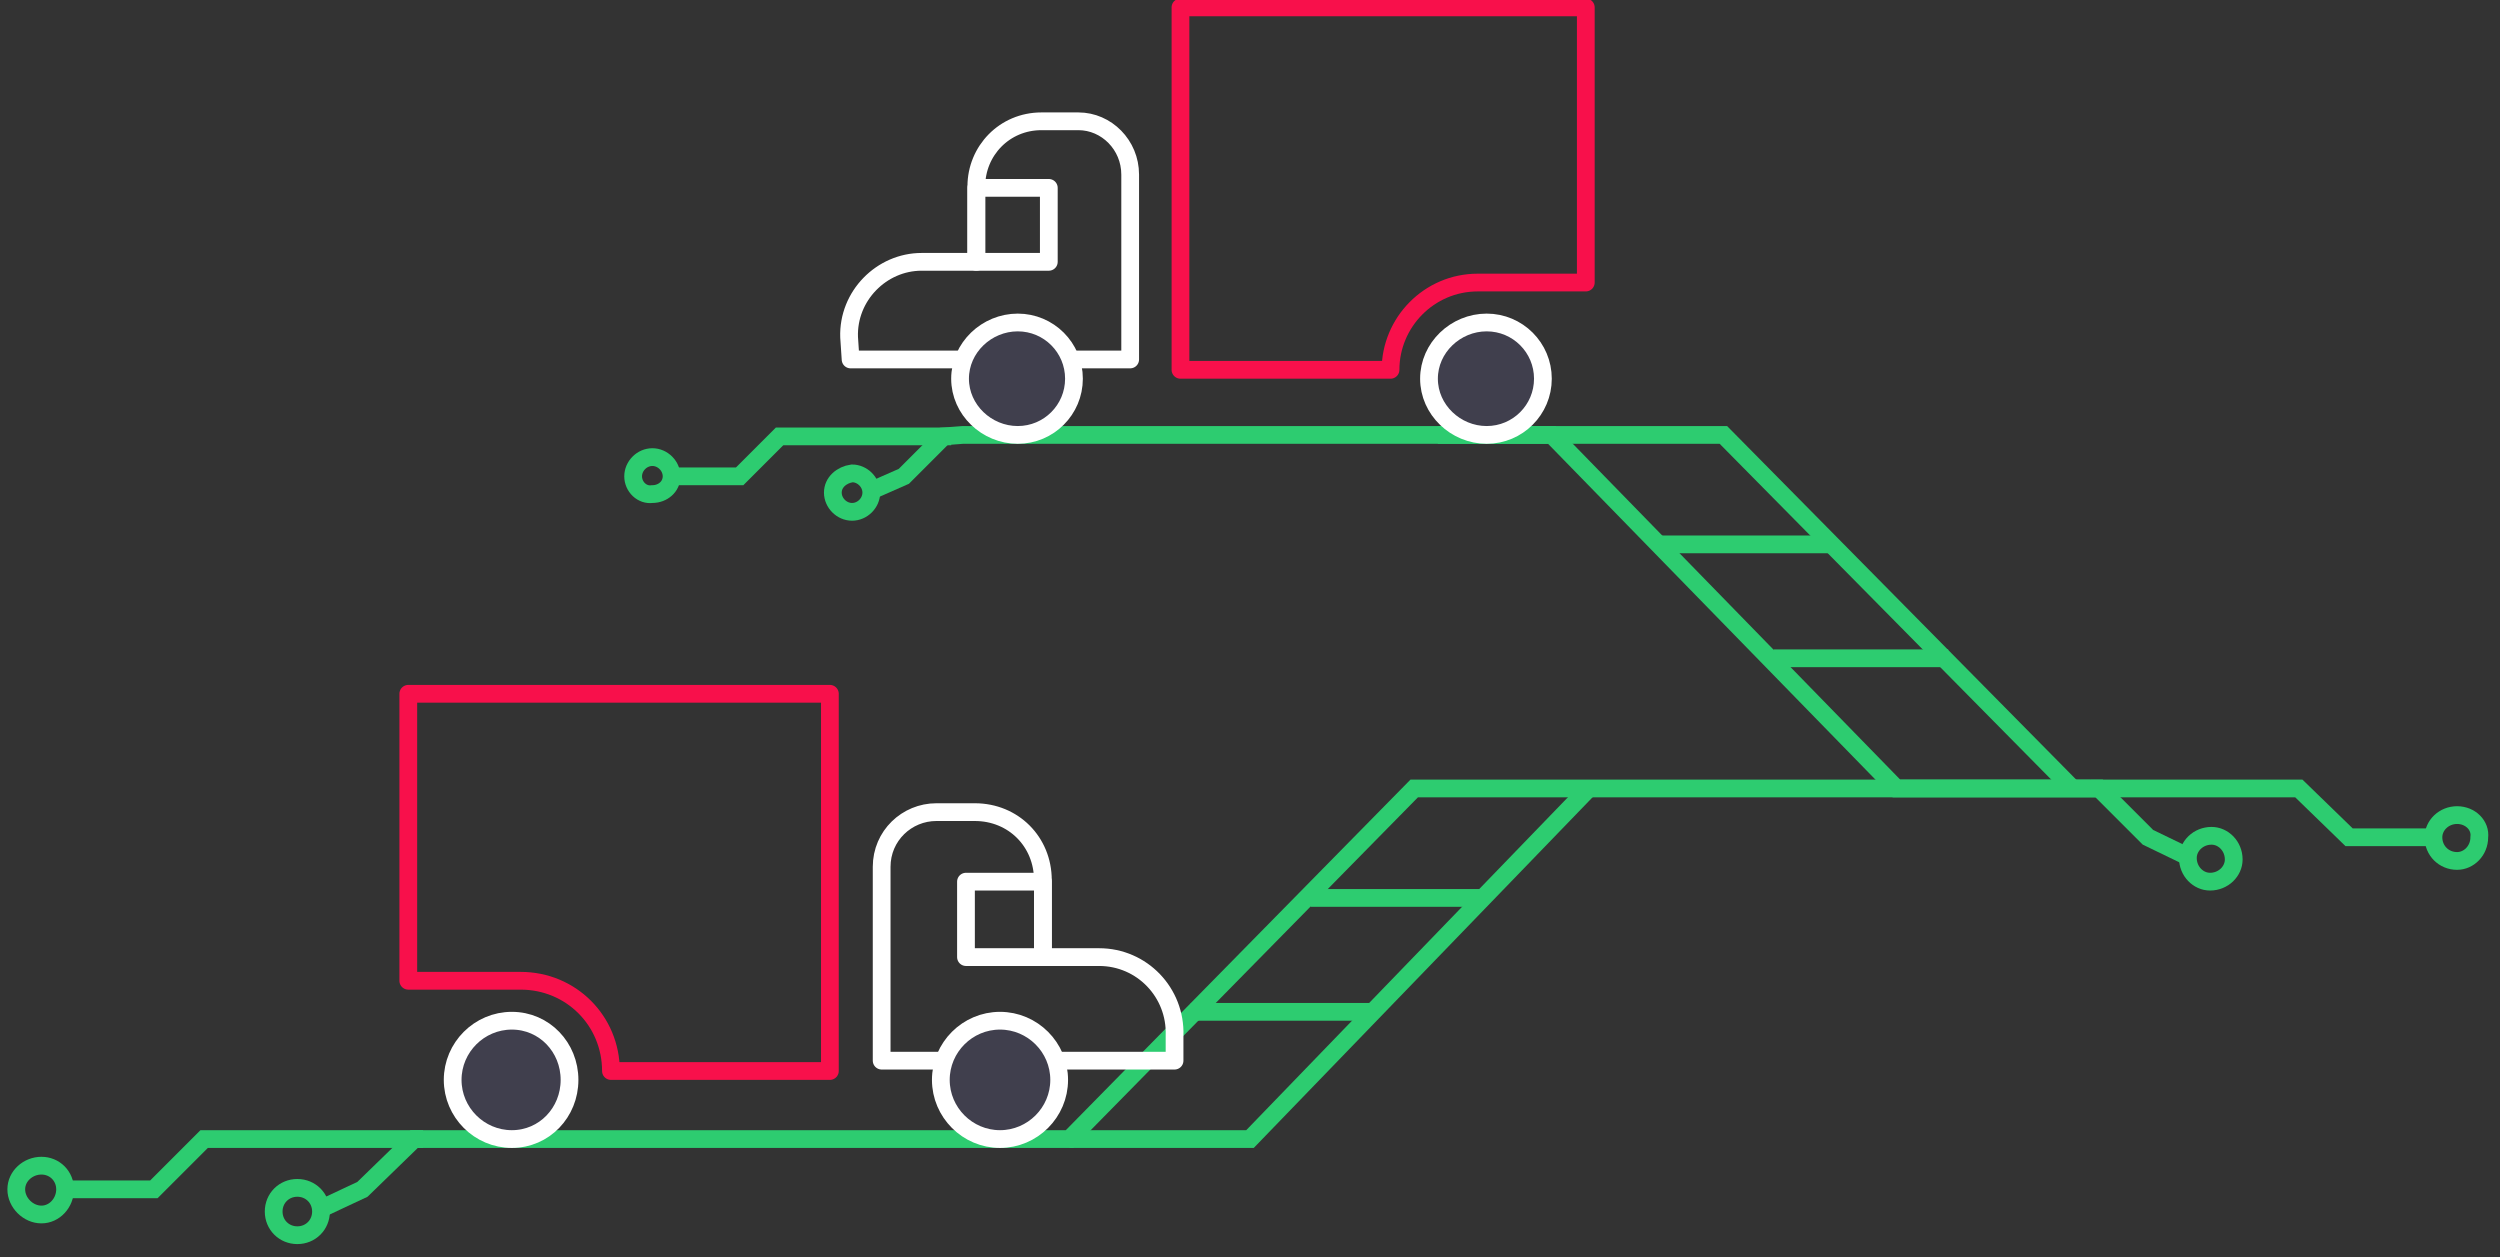 <svg version="1.2" xmlns="http://www.w3.org/2000/svg" viewBox="0 0 169 85" width="169" height="85">
	<rect x="0" y="0" width="169" height="85" fill="#333333" stroke="none"/>
	<g id="Транспорт,">
		<g id="-e-&lt;Group&gt;">
			<g id="&lt;Group&gt;">
				<g id="&lt;Group&gt;">
					<g id="&lt;Group&gt;">
						<g id="&lt;Group&gt;">
							<g id="&lt;Group&gt;">
								<g id="&lt;Group&gt;">
									<path id="&lt;Path&gt;" fill="none" stroke="#2dcc70" stroke-miterlimit="10" stroke-width="1.2" d="m140.1 53.3l-23.6-23.9h-19.3"/>
									<path id="&lt;Path&gt;" fill="none" stroke="#2dcc70" stroke-miterlimit="10" stroke-width="1.2" d="m141.3 53.3h-13.1l-23.3-23.9h-39.8l-1.3 0.1-2.7 2.7-2.5 1.1"/>
								</g>
							</g>
							<g id="&lt;Group&gt;">
								<g id="&lt;Group&gt;">
									<path id="&lt;Path&gt;" fill="none" stroke="#2dcc70" stroke-miterlimit="10" stroke-width="1.2" d="m57.6 34.6c0.7 0 1.3-0.6 1.3-1.3 0-0.7-0.6-1.3-1.3-1.3-0.7 0.1-1.3 0.6-1.3 1.3 0 0.7 0.6 1.3 1.3 1.3z"/>
									<g id="&lt;Group&gt;">
										<path id="&lt;Path&gt;" fill="none" stroke="#2dcc70" stroke-miterlimit="10" stroke-width="1.2" d="m64.3 29.5h-11.6l-2.7 2.7h-5"/>
										<path id="&lt;Path&gt;" fill="none" stroke="#2dcc70" stroke-miterlimit="10" stroke-width="1.2" d="m44.1 33.4c0.7 0 1.3-0.5 1.3-1.2 0-0.7-0.6-1.3-1.3-1.3-0.7 0-1.3 0.6-1.3 1.3 0 0.7 0.6 1.3 1.3 1.2z"/>
									</g>
								</g>
							</g>
							<g id="&lt;Group&gt;">
								<g id="&lt;Group&gt;">
									<path id="&lt;Path&gt;" fill="none" stroke="#2dcc70" stroke-miterlimit="10" stroke-width="1.2" d="m149.4 59.6c-0.8 0-1.5-0.7-1.5-1.6 0-0.8 0.7-1.5 1.6-1.5 0.8 0 1.5 0.7 1.5 1.6 0 0.8-0.7 1.5-1.6 1.5z"/>
									<g id="&lt;Group&gt;">
										<path id="&lt;Path&gt;" fill="none" stroke="#2dcc70" stroke-miterlimit="10" stroke-width="1.2" d="m141.3 53.3h14.1l3.4 3.3h6.1"/>
										<path id="&lt;Path&gt;" fill="none" stroke="#2dcc70" stroke-miterlimit="10" stroke-width="1.2" d="m166.1 58.2c-0.9 0-1.6-0.7-1.6-1.6 0-0.8 0.7-1.5 1.6-1.5 0.9 0 1.6 0.7 1.5 1.5 0 0.9-0.7 1.6-1.5 1.6z"/>
									</g>
								</g>
								<g id="&lt;Group&gt;">
									<path id="&lt;Path&gt;" fill="none" stroke="#f8104b" stroke-linejoin="round" stroke-width="1.2" d="m79.8 25h14.2c0-3.2 2.6-5.9 5.9-5.9h7.3v-18.6h-27.4z"/>
									<path id="&lt;Path&gt;" fill="none" stroke="#ffffff" stroke-linejoin="round" stroke-width="1.2" d="m76.4 11.8v12.5h-18.9l-0.1-1.5c-0.1-2.8 2.2-5.1 4.9-5.1h3.7v-5.1c0-2.4 1.9-4.4 4.4-4.4h2.5c1.9 0 3.5 1.6 3.5 3.6z"/>
									<path id="&lt;Path&gt;" fill="#403f4d" stroke="#ffffff" stroke-linejoin="round" stroke-width="1.2" d="m104.3 25.6c0 2.1-1.7 3.8-3.8 3.8-2.1 0-3.9-1.7-3.9-3.8 0-2.1 1.8-3.8 3.9-3.8 2.1 0 3.8 1.7 3.8 3.8z"/>
									<path id="&lt;Path&gt;" fill="#403f4d" stroke="#ffffff" stroke-linejoin="round" stroke-width="1.2" d="m72.6 25.6c0 2.1-1.7 3.8-3.8 3.8-2.1 0-3.9-1.7-3.9-3.8 0-2.1 1.8-3.8 3.9-3.8 2.1 0 3.8 1.7 3.8 3.8z"/>
									<path id="&lt;Path&gt;" fill="none" stroke="#ffffff" stroke-linejoin="round" stroke-width="1.2" d="m70.9 17.7h-4.9v-5h4.9z"/>
								</g>
							</g>
						</g>
						<path id="&lt;Path&gt;" fill="none" stroke="#2dcc70" stroke-miterlimit="10" stroke-width="1.2" d="m111.9 36.8h11.7"/>
						<path id="&lt;Path&gt;" fill="none" stroke="#2dcc70" stroke-miterlimit="10" stroke-width="1.2" d="m119.9 44.5h11.8"/>
					</g>
					<g id="&lt;Group&gt;">
						<g id="&lt;Group&gt;">
							<g id="&lt;Group&gt;">
								<g id="&lt;Group&gt;">
									<path id="&lt;Path&gt;" fill="none" stroke="#2dcc70" stroke-miterlimit="10" stroke-width="1.2" d="m34.6 77h37.7l23.3-23.7h46.3l3.3 3.3 3.1 1.5"/>
								</g>
							</g>
							<g id="&lt;Group&gt;">
								<g id="&lt;Group&gt;">
									<path id="&lt;Path&gt;" fill="none" stroke="#2dcc70" stroke-miterlimit="10" stroke-width="1.2" d="m34.6 77h-6.6l-3.5 3.4-3.2 1.5"/>
									<path id="&lt;Path&gt;" fill="none" stroke="#2dcc70" stroke-miterlimit="10" stroke-width="1.2" d="m20.1 83.5c0.9 0 1.6-0.7 1.6-1.6 0-0.9-0.7-1.6-1.6-1.6-0.9 0-1.6 0.7-1.6 1.6 0 0.9 0.7 1.6 1.6 1.6z"/>
									<g id="&lt;Group&gt;">
										<path id="&lt;Path&gt;" fill="none" stroke="#2dcc70" stroke-miterlimit="10" stroke-width="1.2" d="m28.6 77h-14.8l-3.4 3.4h-6.4"/>
										<path id="&lt;Path&gt;" fill="none" stroke="#2dcc70" stroke-miterlimit="10" stroke-width="1.2" d="m2.8 82.1c0.9 0 1.6-0.8 1.6-1.7 0-0.9-0.7-1.6-1.6-1.6-0.9 0-1.7 0.7-1.7 1.6 0 0.9 0.8 1.7 1.7 1.7z"/>
									</g>
								</g>
								<g id="&lt;Group&gt;">
									<path id="&lt;Path&gt;" fill="none" stroke="#f8104b" stroke-linejoin="round" stroke-width="1.2" d="m56.1 72.4h-14.8c0-3.4-2.7-6.1-6.1-6.1h-7.6v-19.4h28.5z"/>
									<path id="&lt;Path&gt;" fill="none" stroke="#ffffff" stroke-linejoin="round" stroke-width="1.2" d="m59.6 58.6v13.1h19.8v-1.7c0.1-2.9-2.2-5.3-5.1-5.3h-3.8v-5.2c0-2.6-2-4.6-4.6-4.6h-2.6c-2 0-3.7 1.6-3.7 3.7z"/>
									<path id="&lt;Path&gt;" fill="#403f4d" stroke="#ffffff" stroke-linejoin="round" stroke-width="1.2" d="m30.6 73c0 2.2 1.8 4 4 4 2.2 0 3.9-1.8 3.9-4 0-2.2-1.7-4-3.9-4-2.2 0-4 1.8-4 4z"/>
									<path id="&lt;Path&gt;" fill="#403f4d" stroke="#ffffff" stroke-linejoin="round" stroke-width="1.2" d="m63.6 73c0 2.2 1.8 4 4 4 2.2 0 4-1.8 4-4 0-2.2-1.8-4-4-4-2.2 0-4 1.8-4 4z"/>
									<path id="&lt;Path&gt;" fill="none" stroke="#ffffff" stroke-linejoin="round" stroke-width="1.2" d="m65.3 64.7h5.2v-5.1h-5.2z"/>
								</g>
							</g>
						</g>
						<path id="&lt;Path&gt;" fill="none" stroke="#2dcc70" stroke-miterlimit="10" stroke-width="1.2" d="m100.3 60.7h-11.7"/>
						<path id="&lt;Path&gt;" fill="none" stroke="#2dcc70" stroke-miterlimit="10" stroke-width="1.2" d="m92.8 68.4h-12.3"/>
					</g>
				</g>
			</g>
			<path id="&lt;Path&gt;" fill="none" stroke="#2dcc70" stroke-miterlimit="10" stroke-width="1.2" d="m107.4 53.3l-22.9 23.7h-12.2"/>
		</g>
	</g>
</svg>